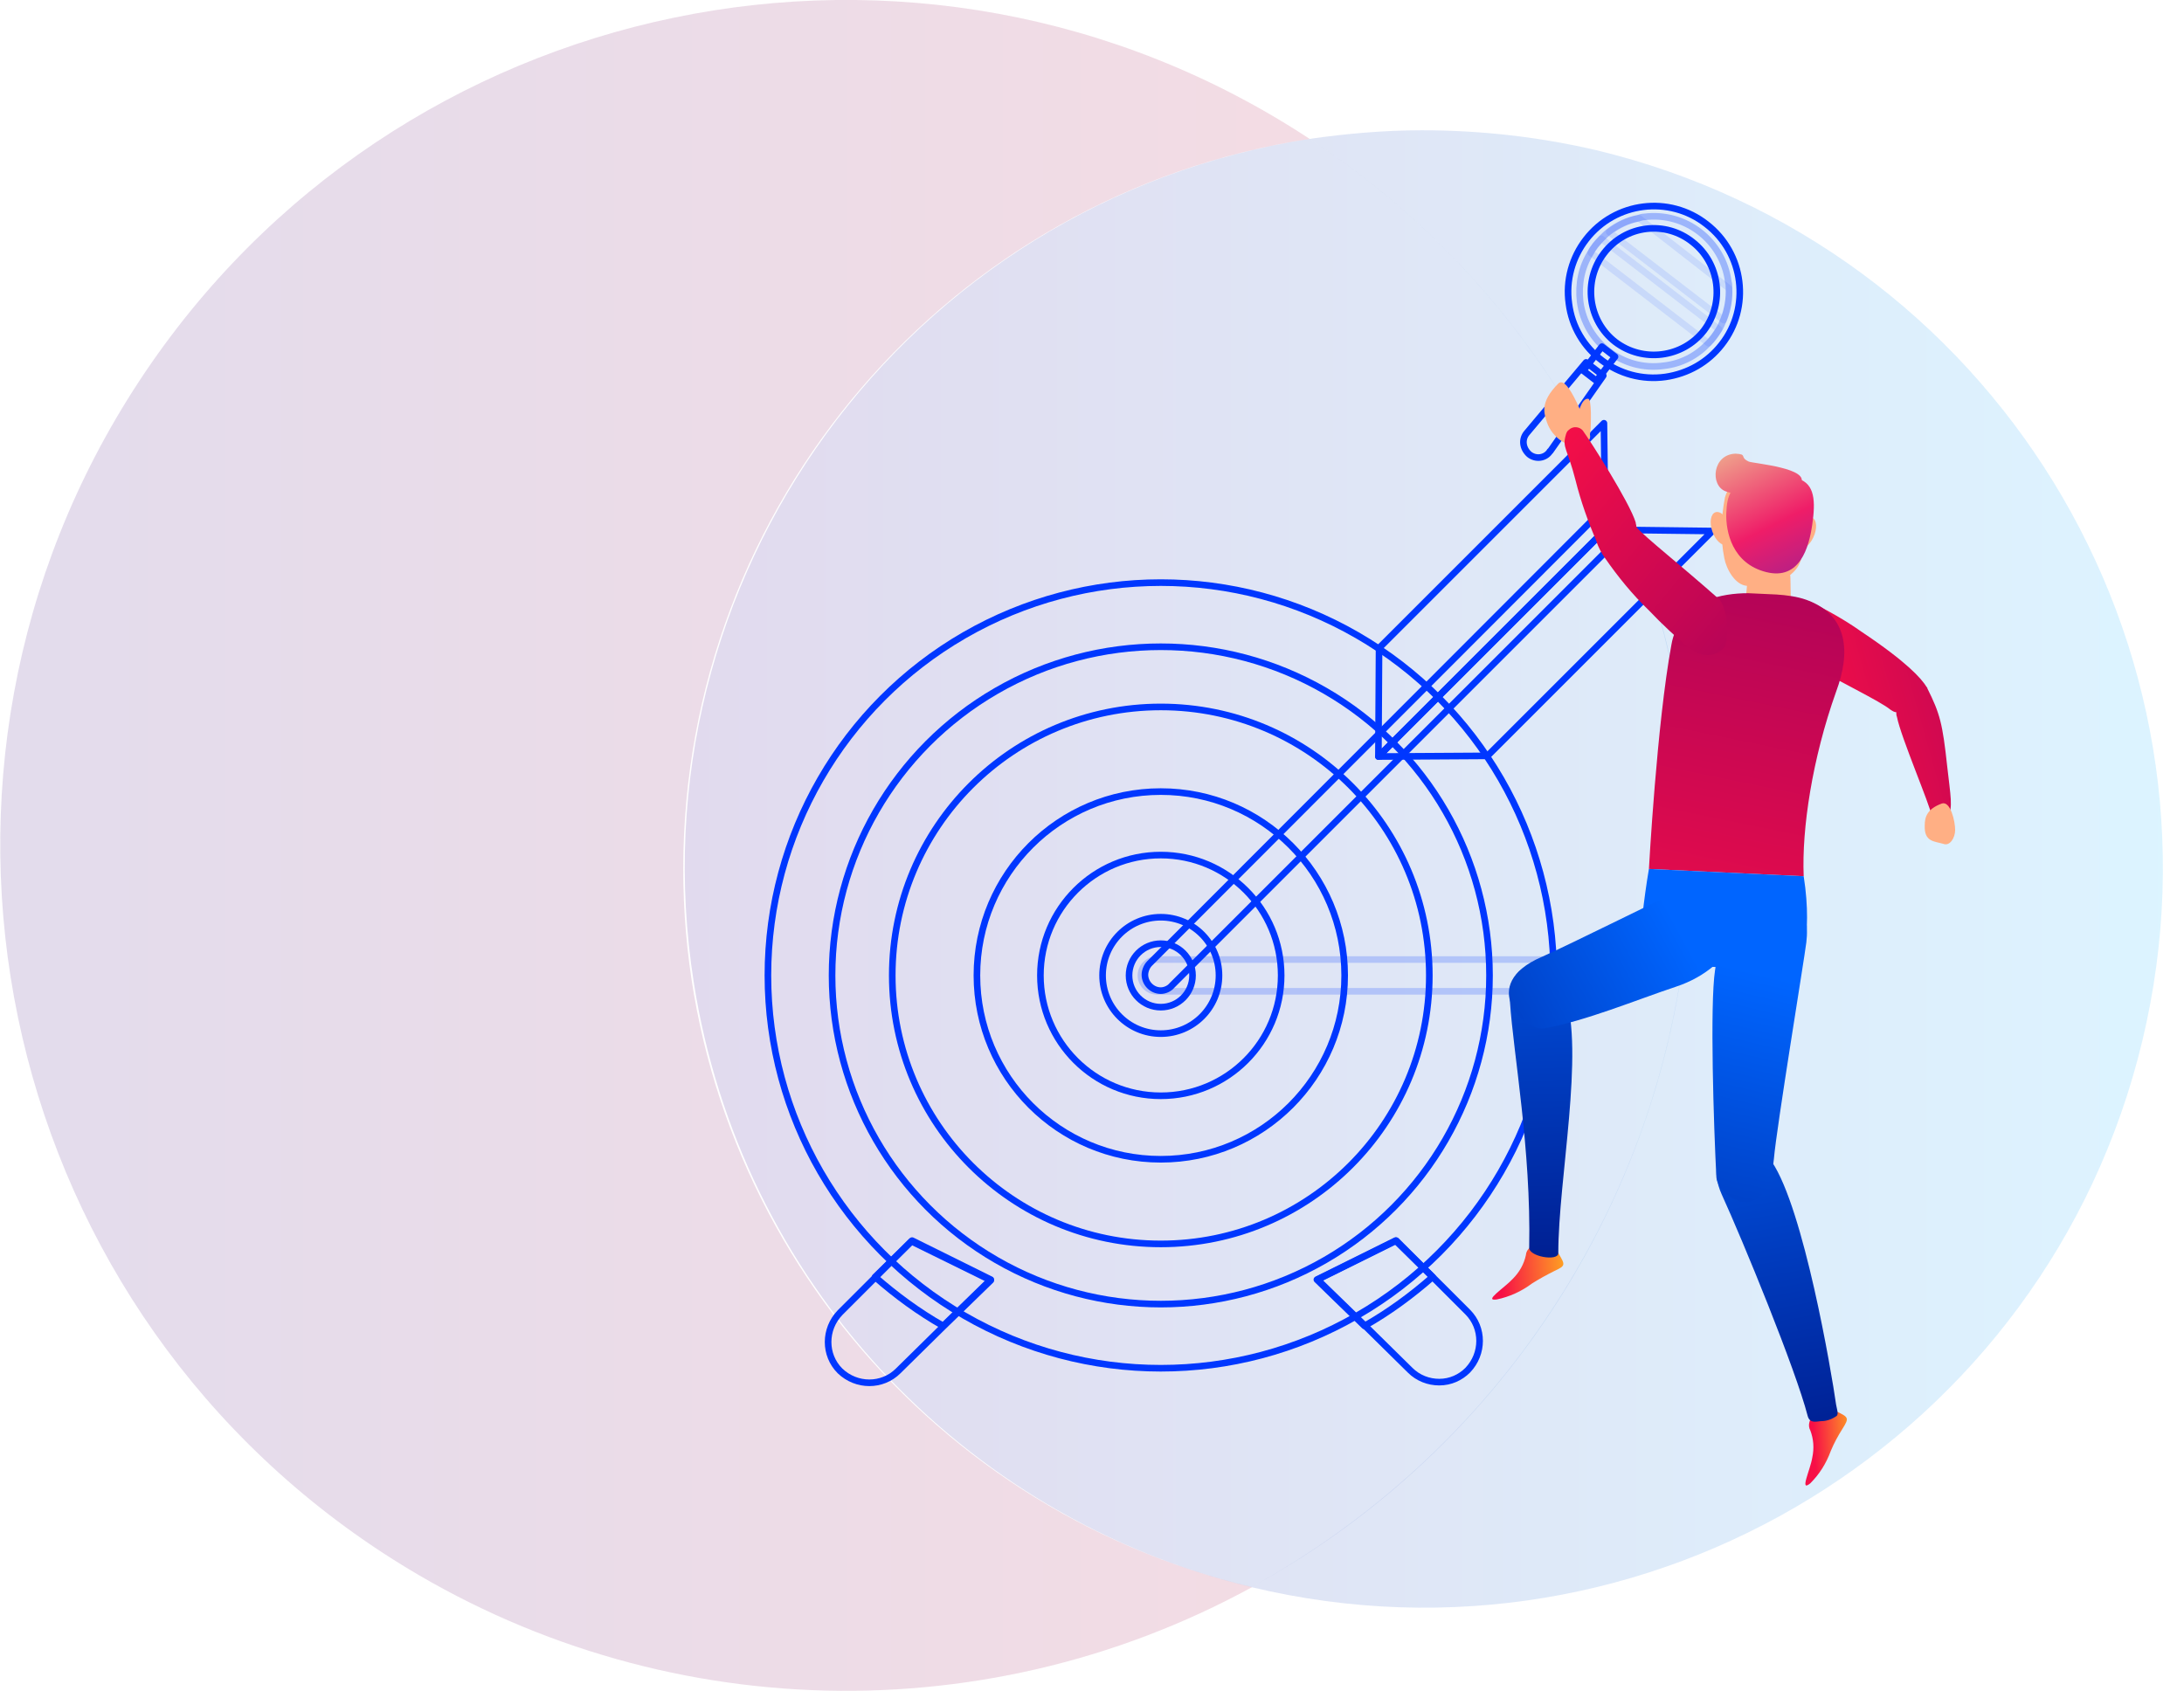 <?xml version="1.0" encoding="utf-8"?>
<!-- Generator: Adobe Illustrator 21.0.0, SVG Export Plug-In . SVG Version: 6.00 Build 0)  -->
<svg version="1.1" id="Слой_1" xmlns="http://www.w3.org/2000/svg" xmlns:xlink="http://www.w3.org/1999/xlink" x="0px" y="0px"
	 viewBox="0 0 330.2 255.7" style="enable-background:new 0 0 330.2 255.7;" xml:space="preserve">
<style type="text/css">
	.st0{opacity:0.15;fill:url(#SVGID_1_);enable-background:new    ;}
	.st1{opacity:0.15;fill:url(#SVGID_2_);enable-background:new    ;}
	.st2{opacity:0.15;fill:url(#SVGID_3_);enable-background:new    ;}
	.st3{fill:none;stroke:#0037FF;stroke-linecap:round;stroke-linejoin:round;}
	.st4{opacity:0.2;fill:none;stroke:#0037FF;stroke-linecap:round;stroke-linejoin:round;enable-background:new    ;}
	.st5{opacity:0.3;fill:none;stroke:#0037FF;stroke-linecap:round;stroke-linejoin:round;enable-background:new    ;}
	.st6{opacity:0.1;fill:none;stroke:#0037FF;stroke-linecap:round;stroke-linejoin:round;enable-background:new    ;}
	.st7{fill:#FFAF84;}
	.st8{fill:url(#SVGID_4_);}
	.st9{fill:url(#SVGID_5_);}
	.st10{fill:url(#SVGID_6_);}
	.st11{fill:url(#SVGID_7_);}
	.st12{fill:url(#SVGID_8_);}
	.st13{fill:url(#SVGID_9_);}
	.st14{fill:url(#SVGID_10_);}
	.st15{fill:url(#SVGID_11_);}
	.st16{fill:url(#SVGID_12_);}
	.st17{fill:url(#SVGID_13_);}
	.st18{fill:url(#SVGID_14_);}
	.st19{fill:url(#SVGID_15_);}
</style>
<title>context-slide1</title>
<g>
	<g id="Слой_2">
		<g id="Background">
			
				<linearGradient id="SVGID_1_" gradientUnits="userSpaceOnUse" x1="103.32" y1="134.498" x2="326.69" y2="134.498" gradientTransform="matrix(1 0 0 -1 0 265.89)">
				<stop  offset="0" style="stop-color:#36078B"/>
				<stop  offset="1" style="stop-color:#16B1FF"/>
			</linearGradient>
			<path class="st0" d="M215,19.7c-5.7,0-11.4,0.5-17,1.3c59,38.8,75.4,118.1,36.6,177.1c-11.5,17.5-27.1,31.8-45.4,41.9
				c60,14.4,120.3-22.6,134.7-82.6c14.4-60-22.6-120.3-82.6-134.7C232.7,20.7,223.9,19.7,215,19.7z"/>
			
				<linearGradient id="SVGID_2_" gradientUnits="userSpaceOnUse" x1="-3.483742e-02" y1="138.043" x2="255.665" y2="138.043" gradientTransform="matrix(1 0 0 -1 0 265.89)">
				<stop  offset="0" style="stop-color:#401381"/>
				<stop  offset="1" style="stop-color:#D11137"/>
			</linearGradient>
			<path class="st1" d="M103.3,131.4c0-55.1,40.2-102,94.7-110.4C139-17.8,59.7-1.3,21,57.7s-22.3,138.3,36.7,177
				c39.5,25.9,90.1,28,131.6,5.3C138.9,228,103.3,183.1,103.3,131.4z"/>
			
				<linearGradient id="SVGID_3_" gradientUnits="userSpaceOnUse" x1="103.32" y1="135.39" x2="326.69" y2="135.39" gradientTransform="matrix(1 0 0 -1 0 265.89)">
				<stop  offset="0" style="stop-color:#36078B"/>
				<stop  offset="1" style="stop-color:#16B1FF"/>
			</linearGradient>
			<path class="st2" d="M255.7,127.8C255.7,84.8,234,44.6,198,21c-61,9.5-102.7,66.7-93.1,127.6c7,44.7,40.3,80.8,84.3,91.4
				C230.2,217.6,255.7,174.6,255.7,127.8z"/>
		</g>
		<g id="Designed_by_Freepik">
			<path class="st3" d="M149.8,193.6l-7.2,7l-6.8,6.7c-2.4,2.4-6.3,2.4-8.8,0c-2.4-2.4-2.4-6.3,0-8.8l5.3-5.3l5.5-5.5L149.8,193.6z"
				/>
			<path class="st3" d="M217.6,209c-1.6,0-3.2-0.6-4.4-1.8l-6.8-6.7l-7.2-7l11.9-5.9l5.5,5.5l5.3,5.3c2.4,2.4,2.4,6.3,0,8.8
				C220.8,208.3,219.3,209,217.6,209z"/>
			<path class="st3" d="M137.9,187.6l11.9,5.9l-7.2,7c-3.7-2.1-7.1-4.6-10.3-7.4L137.9,187.6z"/>
			<path class="st3" d="M216.6,193.1c-3.2,2.8-6.6,5.3-10.3,7.4l-7.2-7l11.9-5.9L216.6,193.1z"/>
			<circle class="st3" cx="175.5" cy="147.5" r="59.4"/>
			<circle class="st3" cx="175.5" cy="147.5" r="49.7"/>
			<circle class="st3" cx="175.5" cy="147.5" r="40.6"/>
			<circle class="st3" cx="175.5" cy="147.5" r="27.8"/>
			<circle class="st3" cx="175.5" cy="147.5" r="18.2"/>
			<circle class="st3" cx="175.5" cy="147.5" r="8.8"/>
			<circle class="st3" cx="175.5" cy="147.5" r="4.8"/>
			<path class="st4" d="M233,149.9h-58.1c-1.3,0-2.4-1.1-2.4-2.4s1.1-2.4,2.4-2.4l0,0H233c1.3,0,2.4,1.1,2.4,2.4
				S234.3,149.9,233,149.9L233,149.9z"/>
			<path class="st3" d="M242.7,80.1l-34.3,34.3l16.5-0.1l34-34L242.7,80.1z"/>
			<path class="st3" d="M242.7,80.1l-34.3,34.3l0.1-16.4l34-34L242.7,80.1z"/>
			<path class="st3" d="M175.5,149.8c-1.3,0-2.4-1.1-2.4-2.4c0-0.6,0.3-1.3,0.7-1.7L240.4,79c0.9-0.9,2.5-0.9,3.4,0
				c0.9,0.9,0.9,2.5,0,3.4l-66.6,66.6C176.8,149.5,176.1,149.8,175.5,149.8z"/>
			
				<rect x="239.5" y="53.6" transform="matrix(0.61 -0.792 0.792 0.61 50.841 213.047)" class="st3" width="4.6" height="2.5"/>
			<path class="st3" d="M231.2,68.7L231.2,68.7c1,0.8,2.4,0.6,3.1-0.4c0,0,0-0.1,0.1-0.1l8-11.4l-2.6-2l-8.9,10.6
				C230,66.4,230.2,67.8,231.2,68.7C231.1,68.6,231.2,68.7,231.2,68.7z"/>
			<path class="st5" d="M238.9,45.6c0.8,6.2,6.5,10.6,12.7,9.7c2.6-0.3,4.9-1.5,6.7-3.4c0.6-0.6,1.1-1.3,1.6-2.1
				c0.3-0.5,0.5-1,0.7-1.5c0.6-1.5,0.9-3.2,0.8-4.8c0-0.3,0-0.6-0.1-0.9c-0.8-6.2-6.5-10.6-12.7-9.8c-0.3,0-0.6,0.1-0.9,0.2
				c-1.6,0.3-3.1,1-4.4,2c-0.4,0.3-0.8,0.7-1.2,1.1c-0.6,0.6-1.2,1.3-1.6,2.1C239.1,40.4,238.6,43,238.9,45.6z"/>
			<path class="st6" d="M243.3,35.1l17.3,13.3c0.6-1.5,0.9-3.2,0.8-4.8L247.8,33C246.1,33.3,244.6,34.1,243.3,35.1z"/>
			<path class="st6" d="M240.5,38.2l17.8,13.7c0.6-0.6,1.1-1.3,1.6-2.1l-17.8-13.7C241.5,36.8,240.9,37.4,240.5,38.2z"/>
			<path class="st3" d="M251.8,57c-7.1,1-13.7-4-14.6-11.1c-0.5-3.5,0.5-7,2.6-9.7l0,0c4.4-5.7,12.6-6.7,18.2-2.3
				c5.7,4.4,6.7,12.6,2.3,18.2C258.2,54.8,255.2,56.5,251.8,57z M248.9,34.6c-2.5,0.3-4.8,1.6-6.4,3.7l0,0
				c-3.2,4.2-2.4,10.2,1.7,13.4c4.2,3.2,10.2,2.4,13.4-1.7c3.2-4.2,2.4-10.2-1.7-13.4C253.9,35,251.4,34.3,248.9,34.6z"/>
			<path class="st7" d="M240.3,65.5c-0.5-1.2-3.2-9-4.7-7.5c-2.9,2.9-2.1,4.6-1.7,5.9c0.8,2.3,3.1,3.7,4.6,3.5
				C239.6,67.3,240.8,66.6,240.3,65.5z"/>
			<path class="st7" d="M240.5,64.8c0-0.6,0.2-4.5-0.4-4.5c-1-0.1-1.6,2.3-1.8,3.7c-0.1,0.8,0.7,2.2,1.4,2.2S240.4,65.7,240.5,64.8z
				"/>
			
				<linearGradient id="SVGID_4_" gradientUnits="userSpaceOnUse" x1="408.513" y1="37.628" x2="454.123" y2="47.588" gradientTransform="matrix(1 -6.000000e-02 -6.000000e-02 -1 -133.227 172.55)">
				<stop  offset="0" style="stop-color:#F70F47"/>
				<stop  offset="1" style="stop-color:#9E005D"/>
			</linearGradient>
			<path class="st8" d="M294.4,115.9c-0.7-6.5-1.1-8-3-11.8l0,0c0-0.1,0-0.1-0.1-0.2c-0.8-1.3-3-3.8-9.9-8.4
				c-2.4-1.7-4.9-3.1-7.5-4.4c-2.5-1.2-4.8,0.5-4.9,1.9c-0.2,2.3,1.1,5.6,2.4,6.3c7.1,4,12.8,6.7,14.4,8c0.3,0.2,0.6,0.4,0.9,0.4
				c0,0.2,0,0.5,0.1,0.7c0.6,3.1,5,13.3,5.3,15.1c0.2,1.3,1.7,1.6,2.4,0.2C295.3,122,294.9,120.4,294.4,115.9z"/>
			
				<linearGradient id="SVGID_5_" gradientUnits="userSpaceOnUse" x1="357.599" y1="-41.38" x2="368.654" y2="-41.38" gradientTransform="matrix(1 -6.000000e-02 -6.000000e-02 -1 -133.227 172.55)">
				<stop  offset="0" style="stop-color:#F70F47"/>
				<stop  offset="1" style="stop-color:#FFB41D"/>
			</linearGradient>
			<path class="st9" d="M230.7,189.8c-0.3,1.4-1,2.6-2,3.6c-1.3,1.4-4.5,3.4-2.4,3.1c1.9-0.4,3.7-1.2,5.3-2.4
				c1.1-0.7,2.2-1.3,3.4-1.9c1.7-0.8,1.7-0.9,0.6-2.7C234.1,187.1,230.8,188,230.7,189.8z"/>
			
				<linearGradient id="SVGID_6_" gradientUnits="userSpaceOnUse" x1="403.269" y1="-70.546" x2="410.118" y2="-70.546" gradientTransform="matrix(1 -6.000000e-02 -6.000000e-02 -1 -133.227 172.55)">
				<stop  offset="0" style="stop-color:#F70F47"/>
				<stop  offset="1" style="stop-color:#FFB41D"/>
			</linearGradient>
			<path class="st10" d="M273.7,216.3c0.5,1.3,0.6,2.7,0.3,4.1c-0.3,1.9-2,5.3-0.3,3.9c1.4-1.4,2.4-3,3.1-4.9
				c0.5-1.2,1.1-2.3,1.8-3.4c1-1.6,0.9-1.7-1-2.6C275.1,212.2,272.8,214.7,273.7,216.3z"/>
			<path class="st7" d="M273,80.9c-0.6,3.9-0.7,4.7-2.5,6.2s-4.4,1.6-6.3,1.5s-3.2-2.6-3.5-4.2c-0.6-3-0.5-6.1,0.1-9.2
				c0.8-2.6,3.2-4.4,5.9-4.5C269.4,70.9,274.4,71.4,273,80.9z"/>
			<path class="st7" d="M270.7,87.6c0,1.3,0.1,2.9,0,4.3c-0.1,1.9-1.5,3.5-3.4,3.6h-0.2c-1.7-0.1-3.6-1.7-3.3-3.4
				c0.1-1.1,0.2-2.2,0.3-3.2c0.1-1.8,1.3-3.4,3.1-3.9l0,0c1.4-0.5,3,0.3,3.4,1.8C270.7,87.1,270.7,87.3,270.7,87.6z"/>
			
				<linearGradient id="SVGID_7_" gradientUnits="userSpaceOnUse" x1="386.915" y1="-7.419" x2="410.535" y2="80.621" gradientTransform="matrix(1 -6.000000e-02 -6.000000e-02 -1 -133.227 172.55)">
				<stop  offset="0" style="stop-color:#F70F47"/>
				<stop  offset="1" style="stop-color:#9E005D"/>
			</linearGradient>
			<path class="st11" d="M277.6,104.6c-3.6,10.1-5.2,20.7-4.9,27.9l-23.4-1.1c0,0,1.2-22,3.4-33.9c0.5-3,2.5-5.5,5.3-6.7
				c2-0.8,4.2-1.1,6.3-1.1l4.3,0.2c1.5,0.1,3.1,0.3,4.5,0.8C279.5,93,279.8,98.7,277.6,104.6z"/>
			
				<linearGradient id="SVGID_8_" gradientUnits="userSpaceOnUse" x1="255.934" y1="113.737" x2="255.934" y2="214.778" gradientTransform="matrix(0.999 4.902409e-02 4.902409e-02 -0.999 -5.843 347.965)">
				<stop  offset="0" style="stop-color:#000061"/>
				<stop  offset="1" style="stop-color:#0065FF"/>
			</linearGradient>
			<path class="st12" d="M271.9,146.8c0,0,2.3-4.8,0.8-14.3l-23.4-1.1c-0.8,4.7-1.3,9.5-1.6,14.3L271.9,146.8z"/>
			
				<linearGradient id="SVGID_9_" gradientUnits="userSpaceOnUse" x1="794.078" y1="-376.377" x2="794.078" y2="-275.347" gradientTransform="matrix(0.984 -0.179 -0.179 -0.984 -570.151 20.172)">
				<stop  offset="0" style="stop-color:#000061"/>
				<stop  offset="1" style="stop-color:#0065FF"/>
			</linearGradient>
			<path class="st13" d="M260.3,180.6c-3.2-7.2,4.2-9.9,7.6-4.9c4.8,7.1,9,31.7,9.7,36.7c0.1,0.6,0.4,1.4,0.1,1.7
				c-0.7,0.5-1.5,0.8-2.4,0.8c-0.9,0.1-1.7,0.3-2-0.8C271.5,207.1,263.5,187.6,260.3,180.6z"/>
			
				<linearGradient id="SVGID_10_" gradientUnits="userSpaceOnUse" x1="-237.44" y1="409.759" x2="-237.44" y2="510.789" gradientTransform="matrix(0.973 0.231 0.231 -0.973 379.922 699.151)">
				<stop  offset="0" style="stop-color:#000061"/>
				<stop  offset="1" style="stop-color:#0065FF"/>
			</linearGradient>
			<path class="st14" d="M259.3,146.7c1.4-9.4,6.7-15.7,11.7-11.3c2.1,1.9,2.4,4.6,2.1,7.1s-4.5,28-4.9,32.7
				c-1,10.6-8.5,5.9-8.7,2.8C259.1,170.4,258.5,151.9,259.3,146.7z"/>
			
				<linearGradient id="SVGID_11_" gradientUnits="userSpaceOnUse" x1="331.651" y1="-422.627" x2="331.651" y2="-322.667" gradientTransform="matrix(1 -2.722377e-02 -2.722377e-02 -1 -108.25 -192.209)">
				<stop  offset="0" style="stop-color:#000061"/>
				<stop  offset="1" style="stop-color:#0065FF"/>
			</linearGradient>
			<path class="st15" d="M235.6,189.5c0-11.2,4-30.3,1-39.3c-1.9-5.8-8.8-5.7-8.3,1.4c0.5,7.6,3.2,22.3,2.9,37
				C231,190,235.6,190.8,235.6,189.5z"/>
			
				<linearGradient id="SVGID_12_" gradientUnits="userSpaceOnUse" x1="-3852.504" y1="1521.531" x2="-3852.504" y2="1603.091" gradientTransform="matrix(0.474 0.881 0.881 -0.474 667.074 4293.393)">
				<stop  offset="0" style="stop-color:#000061"/>
				<stop  offset="1" style="stop-color:#0065FF"/>
			</linearGradient>
			<path class="st16" d="M233.5,155.5c-3,0.6-10.2-6.6-0.4-10.8c4.3-1.9,19.1-9.3,21.4-10.3c2.3-1,5.7-2.4,6.7-1.5
				c5,4.4,1.3,13.3-7.8,16.3C247.4,151.2,239.7,154.4,233.5,155.5z"/>
			
				<ellipse transform="matrix(0.943 -0.332 0.332 0.943 -11.775 90.99)" class="st7" cx="260.3" cy="79.9" rx="1.4" ry="2.6"/>
			
				<ellipse transform="matrix(0.423 -0.906 0.906 0.423 84.438 293.805)" class="st7" cx="272.9" cy="80.6" rx="2.6" ry="1.4"/>
			
				<linearGradient id="SVGID_13_" gradientUnits="userSpaceOnUse" x1="275.376" y1="257.649" x2="253.996" y2="295.469" gradientTransform="matrix(0.999 4.902409e-02 4.902409e-02 -0.999 -5.843 347.965)">
				<stop  offset="0" style="stop-color:#2C27CE"/>
				<stop  offset="0.65" style="stop-color:#EF1D68"/>
				<stop  offset="1" style="stop-color:#EFBA92"/>
			</linearGradient>
			<path class="st17" d="M272.2,73.2c-1.6,2.2-8.9,2-11.3,1.1s-2-5.6,1.5-5.7c1.9,0.1,0.5,0.5,2,1.2
				C265.2,70.1,273.9,70.8,272.2,73.2z"/>
			
				<linearGradient id="SVGID_14_" gradientUnits="userSpaceOnUse" x1="369.542" y1="81.979" x2="412.612" y2="41.929" gradientTransform="matrix(1 -6.000000e-02 -6.000000e-02 -1 -133.227 172.55)">
				<stop  offset="0" style="stop-color:#F70F47"/>
				<stop  offset="1" style="stop-color:#9E005D"/>
			</linearGradient>
			<path class="st18" d="M259.9,90.6c-6.1-5.4-11.1-9.3-12.4-10.8c0-0.1-0.1-0.1-0.1-0.2c0-0.2-0.1-0.4-0.1-0.6
				c-0.9-3-6.9-12.4-8-13.9c-0.5-0.6-1.5-0.7-2.1-0.1c-0.3,0.2-0.4,0.5-0.5,0.9c-0.5,1.8,0.3,2,1.5,6.7c0.8,3.2,1.9,6.3,3.2,9.3
				c0,0,0,0,0,0.1c0.3,0.8,0.7,1.6,1.2,2.3l0,0c2,2.9,4.2,5.6,6.7,8c2,2.1,4.1,4.1,6.4,5.9c2.2,1.7,4.8,0.6,5.2-0.8
				C261.5,95,260.9,91.6,259.9,90.6z"/>
			<path class="st7" d="M295.6,125.5c0-1.3-0.7-4.4-2-4c-2.2,0.8-2.6,2-2.6,3.3c-0.1,2.5,1.4,2.4,2.8,2.8
				C294.8,128,295.6,126.7,295.6,125.5z"/>
			
				<linearGradient id="SVGID_15_" gradientUnits="userSpaceOnUse" x1="274.631" y1="257.226" x2="253.241" y2="295.046" gradientTransform="matrix(0.999 4.902409e-02 4.902409e-02 -0.999 -5.843 347.965)">
				<stop  offset="0" style="stop-color:#2C27CE"/>
				<stop  offset="0.65" style="stop-color:#EF1D68"/>
				<stop  offset="1" style="stop-color:#EFBA92"/>
			</linearGradient>
			<path class="st19" d="M264,72.4c-2.3,1.3-2.9,2.4-3,5.2s0.9,7.6,6,8.9s6.5-3.7,7-7.2s0.4-6.1-2.1-6.9
				C268,71.3,265.4,71.6,264,72.4z"/>
			<g>
				<defs>
					<path id="SVGID_16_" d="M294.9,122.4c0.2-1.4-0.1-3.1-0.4-6.6c-0.7-6.5-1.1-8-3-11.8l0,0c0-0.1,0-0.1-0.1-0.2
						c-0.8-1.3-3-3.8-9.9-8.4c-1.9-1.3-3.9-2.5-6-3.6c-0.7-0.5-1.5-0.9-2.4-1.2c-0.8-0.3-1.6-0.5-2.4-0.6c0-0.9,0-1.7,0-2.5
						c0-0.2,0-0.4-0.1-0.6c0.8-0.6,1.4-1.5,1.7-2.6c0.4-0.6,0.7-1.3,0.9-2c0.4-0.4,0.7-0.8,0.9-1.3c0.6-1.3,0.5-2.5-0.1-2.9
						c0.3-2.7,0-4.7-1.7-5.6c0.1-1.9-7.3-2.6-8-2.9c-1.5-0.7-0.1-1.1-2-1.2c-3.4,0.2-3.8,4.8-1.5,5.7h0.1c-0.1,0.3-0.2,0.6-0.3,0.9
						c-0.2,0.9-0.3,1.7-0.3,2.5c-0.3-0.3-0.6-0.4-1-0.3c-0.7,0.3-0.9,1.6-0.4,2.9c0.2,0.8,0.7,1.5,1.4,1.9c0.1,0.7,0.2,1.4,0.3,2.1
						c0.4,1.6,1.5,4,3.4,4.2c0,0.1,0,0.3-0.1,0.4s0,0.4,0,0.7c-1.5,0-3.1,0.2-4.6,0.6c-5.9-5.3-10.8-8.9-12-10.5
						c0-0.1-0.1-0.1-0.1-0.2c0-0.2-0.1-0.4-0.1-0.6c-0.8-2.5-4.9-9.3-7-12.5c0.2-0.3,0.3-0.6,0.2-0.9c0.1-0.3,0.1-0.6,0.1-0.9
						c0-0.6,0.2-4.5-0.4-4.5c-0.1,0-0.1,0-0.2,0l2.4-3.5l-0.3-0.2l1.1-1.4c6.1,3.8,14.1,2,17.9-4.1s2-14.1-4.1-17.9
						c-6.1-3.8-14.1-2-17.9,4.1c-3.3,5.3-2.4,12.1,2.1,16.4l-1.2,1.5l-0.3-0.2l-2.9,3.5c-0.4-0.5-0.9-0.7-1.2-0.3
						c-1.8,1.8-2.2,3.2-2.1,4.2l-2.7,3.3c-0.8,1-0.6,2.4,0.3,3.2c1,0.8,2.4,0.6,3.2-0.3c0,0,0.1-0.1,0.1-0.1l1.4-1.9
						c0.2,0.2,0.5,0.4,0.8,0.5c0,1.2,0.6,2,1.6,5.8c0.8,3.2,1.9,6.3,3.2,9.3c0,0,0,0,0,0.1c0.3,0.8,0.7,1.6,1.2,2.3l0,0
						c2,2.9,4.2,5.6,6.7,8c1.6,1.7,2.9,2.9,3.9,3.8c-0.2,0.5-0.3,0.9-0.4,1.4c-2.2,11.9-3.4,33.9-3.4,33.9s-0.4,2.4-0.8,5.9
						c-5.4,2.6-12.6,6.2-15.4,7.4c-1.2,0.5-2.3,1.2-3.3,2.1c-0.3,0.3-0.6,0.6-0.8,0.9c-0.7,0.9-1,2.1-0.8,3.2c0,0.2,0,0.4,0,0.6
						c0.5,7.6,3.2,22.3,2.9,37c0,0.1,0,0.2,0.1,0.3c-0.2,0.3-0.4,0.6-0.4,0.9c-0.3,1.4-1,2.6-2,3.6c-1.3,1.4-4.5,3.4-2.4,3.1
						c1.9-0.4,3.7-1.2,5.3-2.4c1.1-0.7,2.2-1.3,3.4-1.9c1.7-0.8,1.7-0.9,0.6-2.7l-0.1-0.1l0,0c0-9.6,2.9-25,1.8-34.9
						c5.3-1.5,11.2-3.8,16-5.4c2-0.6,3.9-1.7,5.5-3h0.4c0,0.2-0.1,0.4-0.1,0.5c-0.8,5.1-0.2,23.7,0.3,31.4c0,0.2,0.1,0.4,0.1,0.6
						c0.1,0.6,0.3,1.3,0.6,1.9c3.1,7,11.2,26.5,13.1,33.5c0,0.2,0.1,0.4,0.3,0.6c-0.3,0.5-0.3,1.1,0,1.6c0.5,1.3,0.6,2.7,0.3,4.1
						c-0.3,1.9-2,5.3-0.3,3.9c1.4-1.4,2.4-3,3.1-4.9c0.6-1.2,1.2-2.3,1.9-3.4c1-1.6,0.9-1.7-0.8-2.5c0-0.3-0.1-0.7-0.2-1.1
						c-0.7-4.9-4.8-28.9-9.5-36.4c0-0.3,0.1-0.5,0.1-0.8c0.5-4.7,4.7-30.2,4.9-32.7c0.1-0.8,0.1-1.6,0-2.3c0.1-2.6,0-5.2-0.5-7.7
						c-0.3-7.2,1.3-17.8,4.9-27.9c0.2-0.5,0.4-1.1,0.5-1.6c2.7,1.3,5.2,2.7,7.7,4.3c0.3,0.2,0.6,0.4,0.9,0.4c0,0.2,0,0.5,0.1,0.7
						c0.5,2.7,4,11,5.1,14.1c-0.6,0.6-0.9,1.5-0.8,2.3c-0.1,2.5,1.4,2.4,2.8,2.8c1,0.3,1.8-1,1.8-2.2
						C295.5,124.5,295.3,123.4,294.9,122.4z"/>
				</defs>
				<clipPath id="SVGID_17_">
					<use xlink:href="#SVGID_16_"  style="overflow:visible;"/>
				</clipPath>
			</g>
		</g>
	</g>
</g>
</svg>
